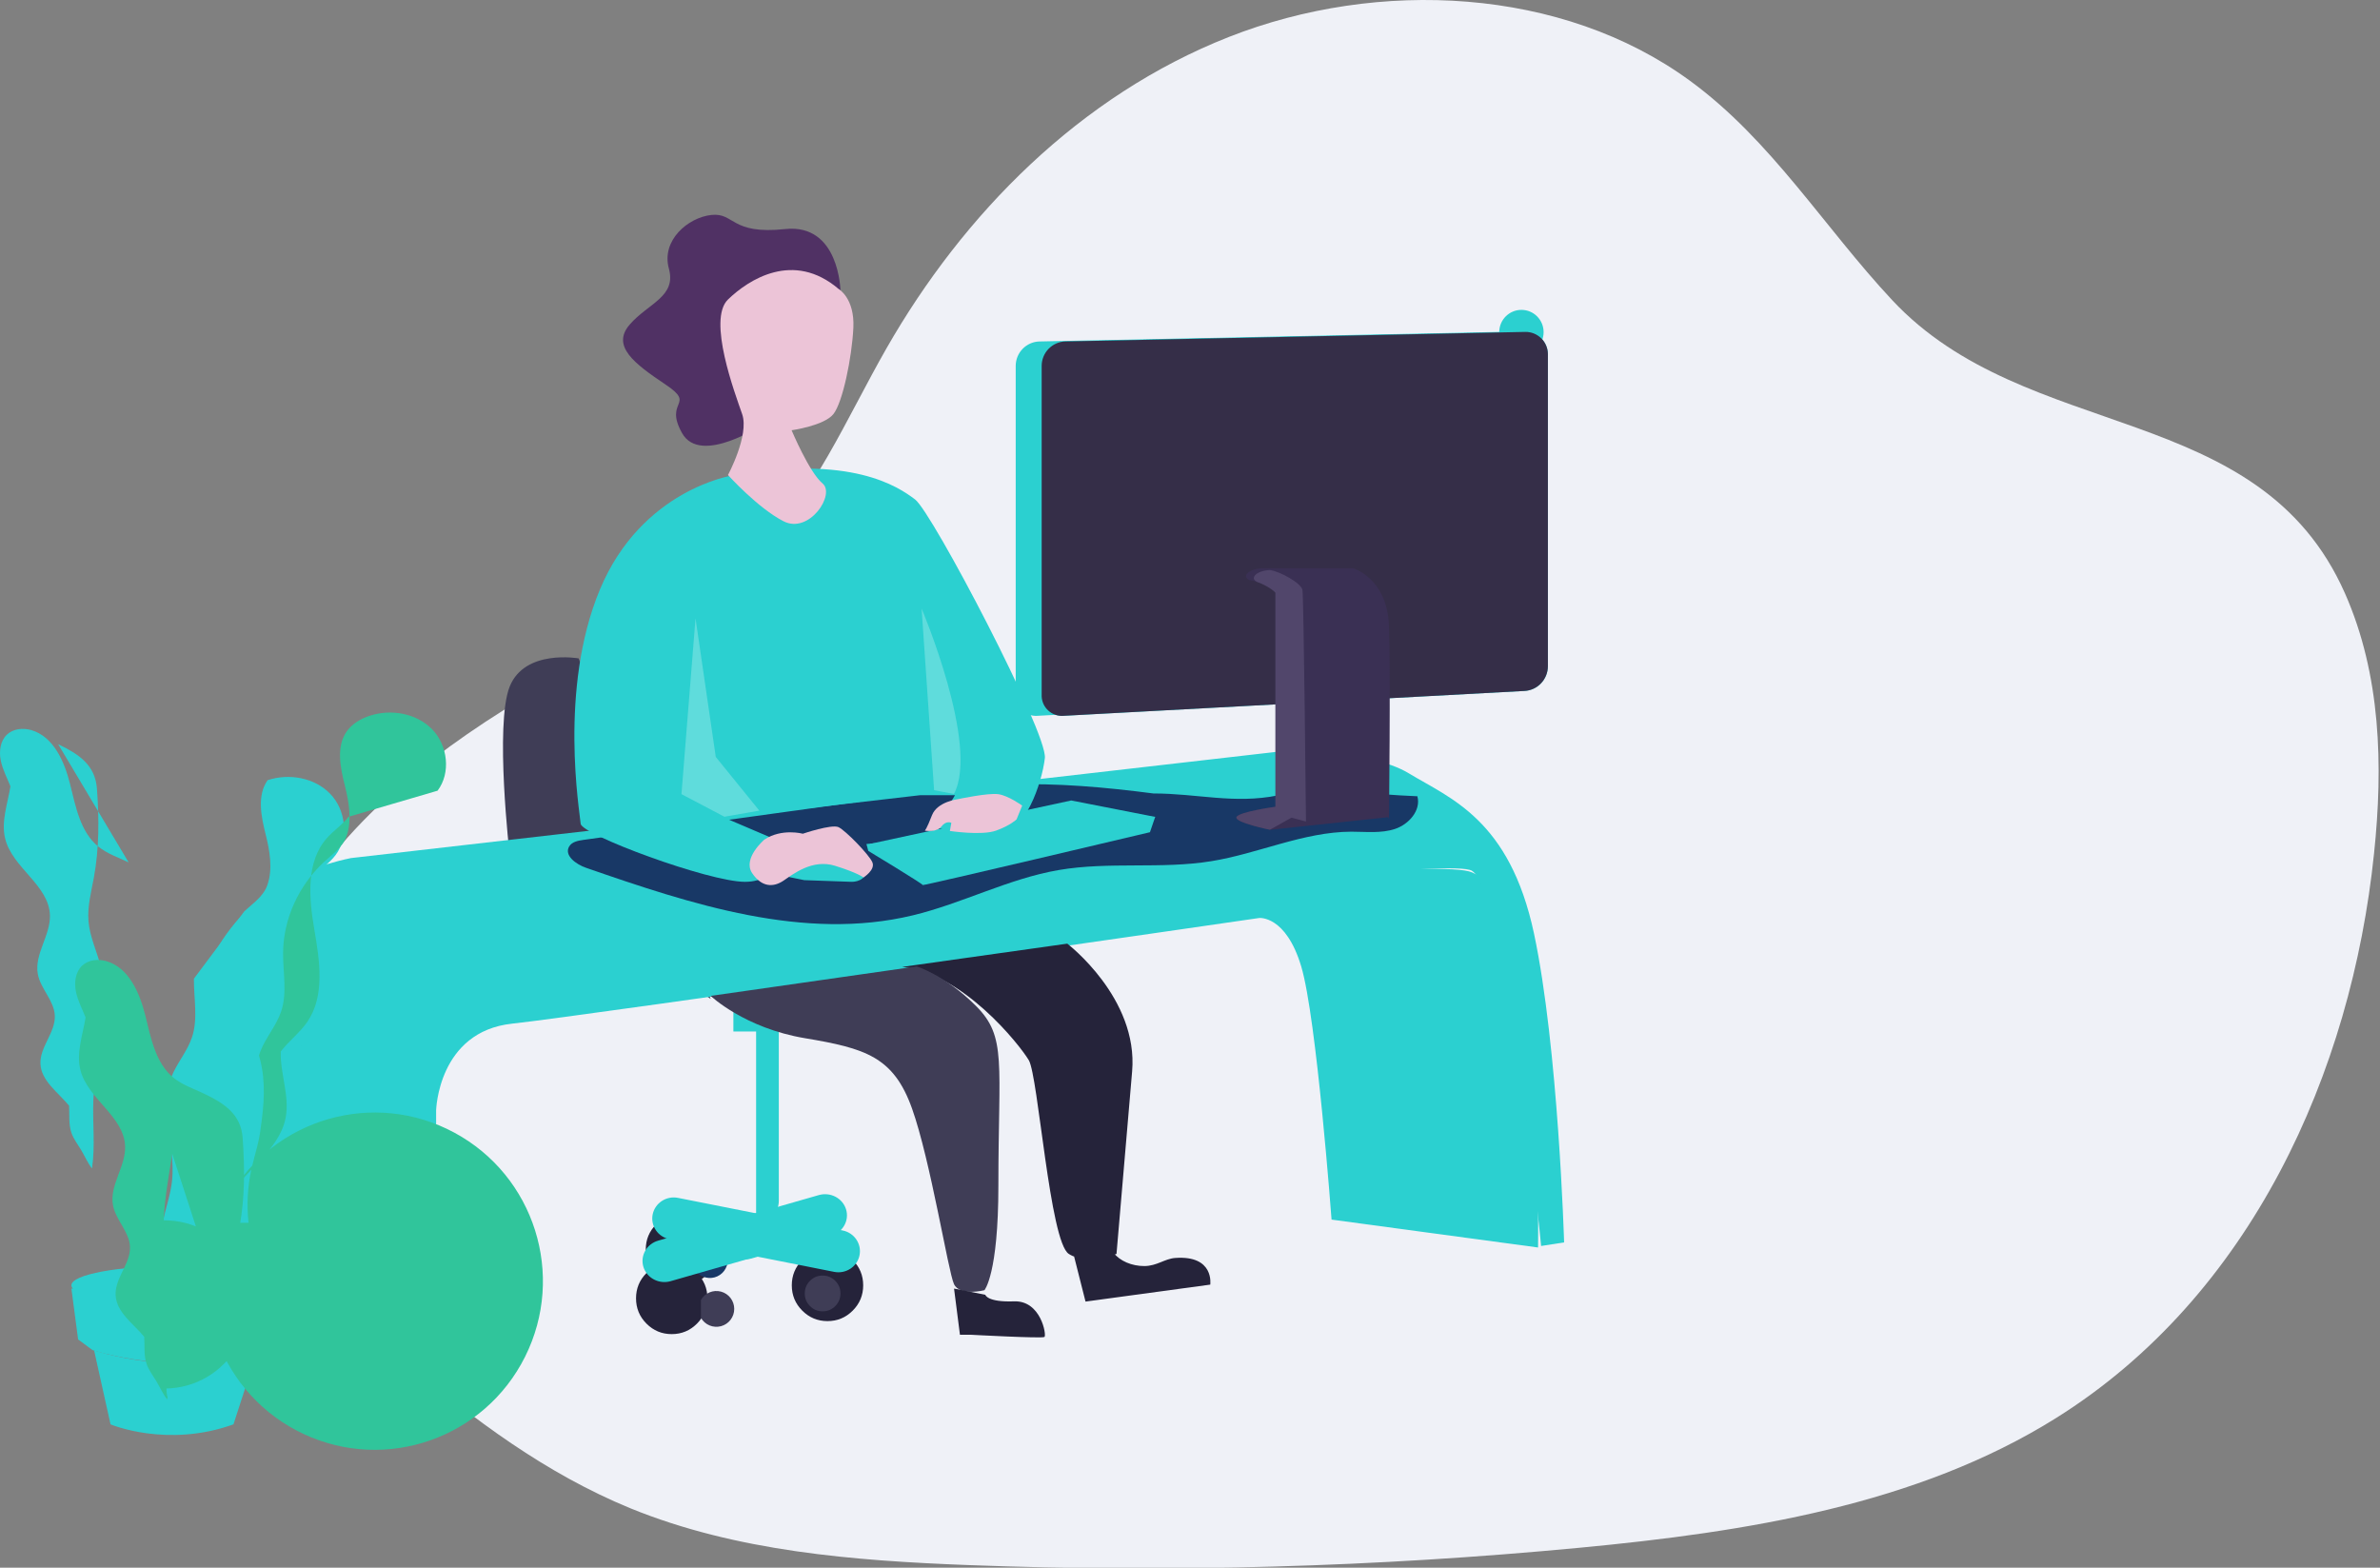 <?xml version="1.0" standalone="no"?>
<!DOCTYPE svg PUBLIC "-//W3C//DTD SVG 1.0//EN" "http://www.w3.org/TR/2001/REC-SVG-20010904/DTD/svg10.dtd">
<svg xmlns="http://www.w3.org/2000/svg" xmlns:xlink="http://www.w3.org/1999/xlink" id="body_1" width="542" height="357">

<rect width="100%" height="100%" fill="#808080" stroke="none"/>

<defs>
    <linearGradient transform="matrix(1 0 0 1 0 0)"  id="1" x1="0" y1="50" x2="100" y2="50">
        <stop stop-color="#183866" offset="0%"/>
        <stop stop-color="#1A7FC1" offset="100%"/>
    </linearGradient>
    <linearGradient transform="matrix(1 0 0 1 0 0)"  id="216" x1="14.169" y1="-41.335" x2="114.168" y2="-41.335">
        <stop stop-color="#183866" offset="0%"/>
        <stop stop-color="#1A7FC1" offset="100%"/>
    </linearGradient>
    <linearGradient transform="matrix(1 0 0 1 0 0)"  id="452" x1="-0.04" y1="49.993" x2="99.996" y2="49.993">
        <stop stop-color="#ECC4D7" offset="0%"/>
        <stop stop-color="#F2EAC9" offset="100%"/>
    </linearGradient>
    <linearGradient transform="matrix(1 0 0 1 0 0)"  id="684" x1="99.032" y1="-163.287" x2="199.03" y2="-163.287">
        <stop stop-color="#ECC4D7" offset="0%"/>
        <stop stop-color="#F2EAC9" offset="100%"/>
    </linearGradient>
    <linearGradient transform="matrix(1 0 0 1 0 0)"  id="921" x1="124.306" y1="-84.564" x2="224.306" y2="-84.564">
        <stop stop-color="#ECC4D7" offset="0%"/>
        <stop stop-color="#F2EAC9" offset="100%"/>
    </linearGradient>
    <linearGradient transform="matrix(1 0 0 1 0 0)"  id="1158" x1="128.89" y1="100.36" x2="24.06" y2="153.095">
        <stop stop-color="#362958" offset="0%"/>
        <stop stop-color="#34313D" offset="100%"/>
    </linearGradient>
</defs>

<g transform="matrix(0.739 0 0 0.741 0 0)">
	<g>
        <path d="M583.08 92.214C 562.107 69.829 545.872 43.107 520.805 24.839C 481.431 -3.915 424.764 -6.719 378.725 11.345C 332.685 29.408 296.82 65.819 273.181 107.048C 260.746 128.74 250.979 152.402 232.758 170.128C 217.355 185.104 197.11 194.659 177.915 205.066C 146.967 221.799 117.163 242.018 97.135 269.761C 77.109 297.504 68.155 333.941 80.957 365.207C 89.59 386.304 106.979 403.09 124.793 418.288C 145.757 436.157 168.289 452.889 194.293 463.536C 226.848 476.782 262.987 479.63 298.427 480.978C 361.255 483.358 424.184 481.579 486.746 475.655C 537.976 470.811 590.757 462.542 633.62 435.775C 693.663 398.291 724.62 329.612 731.59 262.265C 734.426 235.329 733.708 207.337 722.626 182.345C 696.122 122.565 624.609 136.547 583.079 92.214L583.079 92.214L583.08 92.214z" stroke="none" fill="#EFF1F7" fill-rule="nonzero" />
        <path d="M178.317 202.334C 178.317 202.334 161.717 199.387 157.067 211.003C 152.417 222.619 157.067 262.736 157.067 262.736L157.067 262.736L219 307L178.317 202.334z" stroke="none" fill="#3F3D56" fill-rule="nonzero" />
        <path d="M256.202 379.727L231.647 386.735C 228.079 387.745 224.337 385.783 223.275 382.349C 222.228 378.911 224.262 375.303 227.825 374.28L227.825 374.28L252.347 367.266C 255.912 366.256 259.654 368.213 260.719 371.645C 261.777 375.078 259.759 378.69 256.202 379.727L256.202 379.727L256.202 379.727z" stroke="none" fill="#2BD0D0" fill-rule="nonzero" />
        <path d="M266 395C 266 398.038 264.926 400.63 262.778 402.778C 260.63 404.926 258.038 406 255 406C 251.962 406 249.37 404.926 247.222 402.778C 245.074 400.63 244 398.038 244 395C 244 391.962 245.074 389.37 247.222 387.222C 249.37 385.074 251.962 384 255 384C 258.038 384 260.63 385.074 262.778 387.222C 264.926 389.37 266 391.962 266 395C 266 395.128 265.998 395.256 265.993 395.384" stroke="none" fill="#25233A" fill-rule="nonzero" />
        <path d="M259 397.5C 259 399.019 258.463 400.315 257.389 401.389C 256.315 402.463 255.019 403 253.5 403C 251.981 403 250.685 402.463 249.611 401.389C 248.537 400.315 248 399.019 248 397.5C 248 395.981 248.537 394.685 249.611 393.611C 250.685 392.537 251.981 392 253.5 392C 255.019 392 256.315 392.537 257.389 393.611C 258.463 394.685 259 395.981 259 397.5C 259 397.564 258.999 397.628 258.997 397.692" stroke="none" fill="#3F3D56" fill-rule="nonzero" />
        <path d="M221 384C 221 387.038 219.926 389.63 217.778 391.778C 215.63 393.926 213.038 395 210 395C 206.962 395 204.37 393.926 202.222 391.778C 200.074 389.63 199 387.038 199 384C 199 380.962 200.074 378.37 202.222 376.222C 204.37 374.074 206.962 373 210 373C 213.038 373 215.63 374.074 217.778 376.222C 219.926 378.37 221 380.962 221 384C 221 384.128 220.998 384.256 220.993 384.384" stroke="none" fill="#25233A" fill-rule="nonzero" />
        <path d="M214 384.5C 215.245 382.344 217.782 381.293 220.187 381.937C 222.591 382.582 224.263 384.761 224.263 387.25C 224.263 389.739 222.591 391.918 220.187 392.563C 217.782 393.207 215.245 392.156 214 390L214 384.5L214 390L214 384.5z" stroke="none" fill="url(#1)" />
        <path d="M218 399C 218 402.038 216.926 404.63 214.778 406.778C 212.63 408.926 210.038 410 207 410C 203.962 410 201.37 408.926 199.222 406.778C 197.074 404.63 196 402.038 196 399C 196 395.962 197.074 393.37 199.222 391.222C 201.37 389.074 203.962 388 207 388C 210.038 388 212.63 389.074 214.778 391.222C 216.926 393.37 218 395.962 218 399C 218 399.128 217.998 399.256 217.993 399.384" stroke="none" fill="#25233A" fill-rule="nonzero" />
        <path d="M216 399.5C 217.245 397.344 219.782 396.293 222.187 396.937C 224.591 397.582 226.263 399.761 226.263 402.25C 226.263 404.739 224.591 406.918 222.187 407.563C 219.782 408.207 217.245 407.156 216 405L216 399.5L216 405L216 399.5z" stroke="none" fill="#3F3D56" fill-rule="nonzero" />
        <path d="M257.085 390.874L206.298 380.828C 202.724 380.111 200.414 376.698 201.13 373.192C 201.862 369.692 205.34 367.428 208.915 368.126L208.915 368.126L259.702 378.153C 263.276 378.87 265.586 382.283 264.87 385.79C 264.147 389.297 260.666 391.571 257.085 390.874L257.085 390.874L257.085 390.874z" stroke="none" fill="#2BD0D0" fill-rule="nonzero" />
        <path d="M226 310L240 310L240 369C 240 372.866 236.867 376 233.003 376L233.003 376L233.003 317L226 317L226 310z" stroke="none" fill="#2BD0D0" fill-rule="nonzero" />
        <path d="M231.187 386.708L206.65 393.733C 203.082 394.747 199.336 392.784 198.275 389.345C 197.228 385.905 199.262 382.295 202.823 381.271L202.823 381.271L227.36 374.266C 230.924 373.256 234.664 375.214 235.728 378.647C 236.767 382.082 234.738 385.681 231.187 386.707L231.187 386.707L231.187 386.708z" stroke="none" fill="#2BD0D0" fill-rule="nonzero" />
        <path d="M236 386.26L232.875 386.811L236 386.26L232.875 386.811L234.18 386.583L236 386.26L232.875 386.811L234.18 386.583L236.368 386.843L236 386.26z" stroke="none" fill="none" />
        <path d="M261 372.738L239 372.65L261 372.738L239 372.65L251.654 368.727L261 372.738L239 372.65L251.654 368.727C 253.154 369.594 254.263 371.051 254.737 372.775C 254.901 373.375 254.986 373.997 254.989 374.621L254.989 374.621L261 372.738z" stroke="none" fill="none" />
        <path d="M225.22 371.103L225.22 311L231.163 311L231.163 374.07C 231.104 374.38 231.123 374.697 231.22 375C 230.53 374.96 229.835 374.96 229.144 375L229.144 375L229.569 374.9C 229.831 374.86 228.629 372.809 228.286 371.614L228.286 371.614L225.22 371.103z" stroke="none" fill="none" />
        <path d="M262.289 389.8C 261.319 390.323 260.228 390.597 259.119 390.596L259.119 390.596L236.712 386.19L234.845 385.827L259.119 390.596L236.712 386.19L234.845 385.827L233.735 386.144L210.71 392.81C 207.196 393.817 203.508 391.867 202.463 388.448C 204.46 390.253 207.492 390.421 209.686 388.849C 212.497 386.953 223.688 384.106 230.027 382.592C 233.023 381.894 235.315 379.542 235.875 376.592C 235.891 376.419 235.917 376.246 235.955 376.075C 237.011 377.188 238.952 378.437 242.46 379.498C 251.1 382.087 265.127 383.802 265.127 383.802C 265.127 383.802 267.659 386.222 265.752 388.875L265.752 388.875L262.289 389.8z" stroke="none" fill="none" />
        <path d="M264 388C 285.391 387.643 305.348 398.725 316.353 417.071C 327.358 435.418 327.74 458.242 317.353 476.946C 306.967 495.651 287.391 507.393 266 507.75L264 388L266 507.75L264 388z" stroke="none" fill="none" />
        <path d="M226.3 370.559C 226.09 370.598 225.875 370.651 225.659 370.71L225.659 370.71L206.088 380C 202.817 379.187 200.662 376.135 201.044 372.854C 201.425 369.574 204.225 367.073 207.6 367L207.6 367L224.95 370.427L226.3 370.559z" stroke="none" fill="none" />
        <path d="M259 89.407C 259 89.407 258.724 68.602 241.925 70.397C 225.125 72.19 226.414 65.302 219.238 66.058C 212.063 66.815 203.728 73.844 206.121 82.526C 208.516 91.208 199.789 93.149 194.057 99.736C 188.324 106.323 195.406 111.712 205.063 118.152C 214.72 124.592 204.463 122.925 210.188 133.107C 215.914 143.288 235.295 130.282 235.295 130.282L235.295 130.282L259 89.407z" stroke="none" fill="#503164" fill-rule="nonzero" />
        <path d="M122.664 434.601L134.394 435L134.394 341.255C 134.394 341.255 134.984 317.014 157.846 314.582C 180.707 312.151 388.042 282.116 388.042 282.116C 388.042 282.116 396.26 281.246 400.993 297.017C 405.726 312.788 410.333 374.804 410.333 374.804L410.333 374.804L473.973 383.381C 473.973 383.381 475.653 273.831 452.671 267.786C 429.69 261.741 129.149 292.546 129.149 292.546C 129.149 292.546 106.859 408.898 122.664 434.601L122.664 434.601L122.664 434.601z" stroke="none" fill="#2BD0D0" fill-rule="nonzero" />
        <path d="M122.664 434.601L134.394 435L134.394 341.255C 134.394 341.255 134.984 317.014 157.846 314.582C 180.707 312.151 388.042 282.116 388.042 282.116C 388.042 282.116 396.26 281.246 400.993 297.017C 405.726 312.788 410.333 374.804 410.333 374.804L410.333 374.804L473.973 383.381C 473.973 383.381 475.653 273.831 452.671 267.786C 429.69 261.741 129.149 292.546 129.149 292.546C 129.149 292.546 106.859 408.898 122.664 434.601L122.664 434.601L122.664 434.601z" stroke="none" fill="none" />
        <path d="M62 303.784C 62 303.784 67.744 272.028 108.144 263.705L108.144 263.705L393.327 231.062C 393.327 231.062 421.323 229.902 434.131 237.649C 446.939 245.395 465.219 251.817 472.714 286.872C 480.209 321.928 482 381.814 482 381.814L482 381.814L474.91 382.914C 474.91 382.914 464.562 274.474 453.598 267.608C 442.635 260.743 146.196 302.863 146.196 302.863C 146.196 302.863 125.635 306.951 123.844 337.395C 122.054 367.838 123.844 434 123.844 434L123.844 434L62 409.057L62 303.784z" stroke="none" fill="#2BD0D0" fill-rule="nonzero" />
        <path d="M355.425 243.844C 340.663 241.944 325.781 240.568 310.906 241.124C 299.726 241.557 288.62 243.09 277.534 244.617L277.534 244.617L179.759 258.12C 178.099 258.35 176.209 258.723 175.379 260.164C 173.787 262.916 177.529 265.628 180.561 266.676C 213.071 277.932 247.804 289.332 281.269 281.306C 296.569 277.637 310.78 270.018 326.299 267.371C 341.817 264.724 357.747 267.161 373.232 264.665C 387.789 262.32 401.649 255.656 416.404 255.591C 420.929 255.591 425.587 256.168 429.879 254.752C 434.172 253.337 437.967 249.013 436.779 244.702C 422.926 244.224 407.375 241.695 393.787 244.44C 380.338 247.152 368.893 243.844 355.425 243.844L355.425 243.844L355.425 243.844z" stroke="none" fill="url(#216)" />
        <path d="M267 259.38L267.57 261.494C 267.57 261.494 284.451 271.667 284.345 271.995C 284.239 272.323 354.369 255.755 354.369 255.755L354.369 255.755L356 251L267 259.38z" stroke="none" fill="#2BD0D0" fill-rule="nonzero" />
        <path d="M267 259.38L267.57 261.494C 267.57 261.494 284.451 271.667 284.345 271.995C 284.239 272.323 354.369 255.755 354.369 255.755L354.369 255.755L356 251L267 259.38z" stroke="none" fill="none" />
        <path d="M268 259.364L330.107 246L356 251.054L285.442 268L268 259.364z" stroke="none" fill="#2BD0D0" fill-rule="nonzero" />
        <path d="M268 259.364L330.107 246L356 251.054L285.442 268L268 259.364z" stroke="none" fill="none" />
        <path d="M247.832 270.484L262.289 270.996C 262.289 270.996 265.961 271.224 266.909 268.279C 267.859 265.334 261.019 259.119 260.287 259.002C 259.554 258.884 240.527 264.222 243.27 269.558L243.27 269.558L247.832 270.484L247.832 270.484z" stroke="none" fill="#2BD0D0" fill-rule="nonzero" />
        <path d="M247.832 270.484L262.289 270.996C 262.289 270.996 265.961 271.224 266.909 268.279C 267.859 265.334 261.019 259.119 260.287 259.002C 259.554 258.884 240.527 264.222 243.27 269.558L243.27 269.558L247.832 270.484L247.832 270.484z" stroke="none" fill="none" />
        <path d="M79 416.056L71.942 437.733C 51.469 445.084 34.062 437.733 34.062 437.733L34.062 437.733L29 415C 29 415 54.535 423.56 79 416.056z" stroke="none" fill="#2BD0D0" fill-rule="nonzero" />
        <path d="M79 416.056L71.942 437.733C 51.469 445.084 34.062 437.733 34.062 437.733L34.062 437.733L29 415C 29 415 54.535 423.56 79 416.056z" stroke="none" fill="none" />
        <path d="M87 396L84.716 412.943L78.93 415.951C 54.282 423.371 28.515 414.913 28.515 414.913L28.515 414.913L24.072 411.63L22 396L87 396z" stroke="none" fill="#2BD0D0" fill-rule="nonzero" />
        <path d="M87 396L84.716 412.943L78.93 415.951C 54.282 423.371 28.515 414.913 28.515 414.913L28.515 414.913L24.072 411.63L22 396L87 396z" stroke="none" fill="none" />
        <path d="M22 395C 22 391.686 36.551 389 54.5 389C 72.449 389 87 391.686 87 395C 87 398.314 72.449 401 54.5 401C 36.551 401 22 398.314 22 395" stroke="none" fill="#2BD0D0" fill-rule="nonzero" />
        <path d="M22 395C 22 391.686 36.551 389 54.5 389C 72.449 389 87 391.686 87 395C 87 398.314 72.449 401 54.5 401C 36.551 401 22 398.314 22 395" stroke="none" fill="none" />
        <path d="M39.641 265.03C 36.459 263.515 33.038 262.372 30.285 260.16C 24.738 255.66 23.332 247.912 21.595 240.962C 19.859 234.011 16.498 226.369 9.651 224.375C 7.089 223.638 4.084 223.93 2.136 225.765C 0.083 227.698 -0.334 230.875 0.228 233.679C 0.789 236.483 2.156 238.995 3.213 241.653C 2.348 247.042 0.281 252.504 1.608 257.787C 3.86 266.751 15.078 272.007 15.388 281.244C 15.6 287.477 10.503 293.245 11.658 299.379C 12.51 303.917 16.663 307.459 16.888 312.071C 17.138 317.301 12.226 321.726 12.464 326.956C 12.701 332.186 17.891 335.681 21.279 339.795C 21.457 342.586 21.1 345.477 22.005 348.122C 22.665 350.055 23.985 351.697 25.009 353.438C 26.139 355.318 26.99 357.352 28.35 359.093C 29.4 352.143 28.482 345.053 28.773 338.028C 29.347 324.419 34.464 310.704 31.189 297.493C 29.988 292.649 27.677 288.05 27.267 283.08C 26.904 278.64 28.079 274.242 28.898 269.863C 30.588 260.819 30.562 251.469 29.868 242.325C 29.321 235.069 24.25 231.726 17.918 228.709L17.918 228.709L39.641 265.03z" stroke="none" fill="#2BD0D0" fill-rule="nonzero" />
        <path d="M59.752 300.767C 59.699 306.829 61.082 313.097 59.14 318.852C 57.67 323.214 54.438 326.786 52.769 331.075C 48.919 340.974 54.099 352.075 53.042 362.645C 52.602 366.999 51.106 371.182 50.162 375.458C 55.851 375.92 61.423 377.329 66.647 379.628C 71.921 370.998 82.169 365.182 84.077 355.269C 85.367 348.557 82.362 341.745 82.575 334.914C 85.055 331.687 88.414 329.191 90.722 325.844C 96.268 317.778 94.539 306.996 92.89 297.35C 91.24 287.703 90.283 276.602 96.8 269.293C 98.862 266.983 101.548 265.249 103.417 262.78C 107.58 257.276 106.529 248.797 101.687 243.878C 96.847 238.958 89.052 237.598 82.469 239.762C 79.144 244.476 80.474 250.916 81.884 256.519C 83.114 261.386 84.105 267.002 82.423 271.909C 81.166 275.56 77.98 277.539 75.273 280.081L75.273 280.081L59.752 300.767z" stroke="none" fill="#2BD0D0" fill-rule="nonzero" />
        <path d="M53.062 354.522C 52.124 361.115 50.77 367.761 50.492 374.373L50.492 374.373L50.492 375.038C 59.724 374.952 68.301 379.799 72.992 387.752C 77.682 395.704 77.773 405.555 73.231 413.594C 68.689 421.632 60.203 426.636 50.971 426.722L50.492 374.373L50.492 375.038C 51.007 427.615 51.232 428.49 51.631 429.288C 51.599 429.567 51.559 429.839 51.52 430.118C 50.2 428.377 49.307 426.343 48.178 424.463C 47.121 422.715 45.833 421.073 45.173 419.146C 44.268 416.487 44.624 413.61 44.446 410.819C 41.057 406.732 35.859 403.303 35.628 397.986C 35.397 392.669 40.304 388.33 40.053 383.099C 39.829 378.487 35.674 374.945 34.823 370.406C 33.666 364.271 38.785 358.503 38.554 352.269C 38.244 343.031 27.022 337.774 24.769 328.809C 23.449 323.525 25.509 318.062 26.374 312.673C 25.317 310.015 23.95 307.51 23.388 304.698C 22.827 301.888 23.243 298.717 25.297 296.776C 27.279 294.942 30.251 294.65 32.814 295.387C 39.67 297.381 43.018 305.051 44.762 312.002C 46.506 318.954 47.906 326.696 53.454 331.202C 56.196 333.429 59.63 334.558 62.814 336.074C 69.154 339.091 74.227 342.434 74.769 349.624C 75.429 358.769 75.489 368.12 73.799 377.165C 72.979 381.545 71.817 385.945 72.167 390.384C 72.517 394.824 74.439 399.024 75.694 403.33C 75.833 403.815 75.971 404.307 76.09 404.799C 77.755 411.638 77.22 418.556 76.222 425.534L76.222 425.534L53.062 354.522z" stroke="none" fill="#30C59B" fill-rule="nonzero" />
        <path d="M49.718 394C 49.288 388.64 49.502 383.22 50.355 377.953C 50.378 377.798 50.407 377.643 50.435 377.488C 50.264 383.834 50.809 390.232 50.22 396.488L50.22 396.488L49.718 394z" stroke="none" fill="none" />
        <path d="M107.393 251.014C 105.522 253.484 102.831 255.216 100.766 257.527C 94.239 264.83 95.198 275.937 96.85 285.584C 98.501 295.23 100.233 306.012 94.678 314.079C 92.368 317.399 89.004 319.921 86.519 323.148C 86.307 329.979 89.317 336.791 88.025 343.503C 86.114 353.416 75.85 359.245 70.568 367.863C 84.559 343.573 115.327 334.81 140.016 348.084C 164.705 361.357 174.365 391.856 161.82 416.923C 149.275 441.99 119.072 452.538 93.649 440.733C 68.225 428.927 56.797 399.046 67.853 373.288L67.853 373.288L70.356 375.791L70.356 375.791L76.588 375.791C 75.989 370.285 76.288 364.718 77.474 359.307C 77.507 359.147 77.547 358.988 77.587 358.829C 78.533 354.719 79.932 350.689 80.358 346.493C 81.364 339.522 81.903 332.611 80.205 325.825C 80.085 325.335 79.945 324.843 79.805 324.358C 79.932 323.933 80.078 323.508 80.245 323.09C 81.917 318.801 85.154 315.23 86.625 310.867C 88.564 305.111 87.185 298.844 87.238 292.782C 87.325 282.312 92.061 272.202 99.667 265.057C 102.377 262.515 105.568 260.537 106.827 256.885C 108.512 251.978 107.493 246.362 106.287 241.495C 104.869 235.892 103.523 229.452 106.874 224.738C 108.539 222.401 111.164 220.881 113.894 219.978C 120.461 217.813 128.301 219.174 133.143 224.094C 137.985 229.014 139.011 237.524 134.841 242.996L134.841 242.996L107.393 251.014z" stroke="none" fill="#30C59B" fill-rule="nonzero" />
        <path d="M225.573 146.146C 225.573 146.146 197.756 150.446 184.889 181.123C 172.022 211.8 178.713 249.806 178.938 253.15C 179.163 256.494 218.366 271 229.573 271C 240.781 271 243.115 259.771 243.115 259.771L243.115 259.771L223.312 251.338L283.482 244.389L294.286 244.389L288.335 254.421C 288.335 254.421 300.078 255.651 307.927 255.932C 315.775 256.213 321.105 240.692 321.984 232.973C 322.864 225.256 287.317 157.515 282.007 153.503C 276.697 149.49 262.29 139.686 225.573 146.146L225.573 146.146L225.573 146.146z" stroke="none" fill="#2BD0D0" fill-rule="nonzero" />
        <path d="M258.392 88.776C 258.392 88.776 263.424 91.606 262.972 100.761C 262.519 109.916 259.682 123.693 256.819 127.261C 253.955 130.831 243.939 132.229 243.939 132.229C 243.939 132.229 249.403 145.206 253.469 148.555C 257.535 151.904 249.383 164.242 241.454 160.194C 233.526 156.145 224.334 145.978 224.334 145.978C 224.334 145.978 230.946 133.733 228.71 127.288C 226.475 120.843 217.938 98.224 224.334 92.046C 230.73 85.866 244.52 77.011 258.392 88.776L258.392 88.776L258.392 88.776z" stroke="none" fill="url(#452)" />
        <path d="M214.334 190L210 244.055L223.238 251L234 249.122L220.572 232.618L214.334 190zM284 187C 284 187 301.909 229.077 293.97 244L293.97 244L287.854 242.84L284 187z" stroke="none" fill="#FFFFFF" fill-rule="nonzero" fill-opacity="0.247" />
        <path d="M235.522 258.045C 235.522 258.045 228.756 263.82 231.776 268.312C 234.796 272.803 238.401 272.675 241.407 270.667C 244.413 268.658 250.318 263.891 257.353 266.079C 264.388 268.267 266.097 269.659 266.097 269.659C 266.097 269.659 269.802 267.343 268.841 265.02C 267.879 262.697 260.521 255.17 258.389 254.195C 256.257 253.22 247.406 256.216 247.406 256.216C 247.406 256.216 240.903 254.458 235.522 258.046L235.522 258.046L235.522 258.045z" stroke="none" fill="url(#684)" />
        <path d="M295.191 245.598C 295.191 245.598 288.806 246.357 287.193 250.555C 285.58 254.753 285 255.265 285 255.265C 285 255.265 288.606 255.955 290.106 254.001C 291.606 252.047 293.165 252.868 293.165 252.868L293.165 252.868L292.718 255.375C 292.718 255.375 302.516 256.852 306.942 255.265C 311.367 253.676 313.267 251.812 313.267 251.812L313.267 251.812L315 247.572C 315 247.572 310.82 244.542 307.668 244.072C 304.516 243.602 295.191 245.598 295.191 245.598L295.191 245.598L295.191 245.598z" stroke="none" fill="url(#921)" />
        <path d="M328.893 290C 328.893 290 350.827 306.687 348.877 329.259C 346.928 351.831 344.064 385.346 344.064 385.346C 344.064 385.346 335.218 389.068 329.357 385.346C 323.495 381.624 319.946 330.696 317.042 325.833C 314.138 320.969 296.667 299.043 278 297.154L278 297.154L328.893 290z" stroke="none" fill="#25233A" fill-rule="nonzero" />
        <path d="M219 306.058C 219 306.058 229.444 315.953 248.062 319.06C 266.681 322.167 275.359 324.76 281.049 340.665C 286.739 356.57 292.197 390.802 293.984 394.628C 295.77 398.454 303.366 396.502 303.366 396.502C 303.366 396.502 307.662 391.607 307.662 364.388C 307.662 326.442 310.317 318.664 300.749 309.132C 291.181 299.599 282.477 297 282.477 297L282.477 297L219 306.058z" stroke="none" fill="#3F3D56" fill-rule="nonzero" />
        <path d="M294 396L295.82 410.197L299.228 410.197C 299.228 410.197 321.176 411.384 321.864 410.872C 322.552 410.359 320.807 399.629 312.492 399.932C 304.176 400.236 303.631 397.909 303.631 397.909L303.631 397.909L294 396zM331 386.156L334.518 400L372.955 394.788C 372.955 394.788 374.308 385.695 362.132 386.597C 358.918 386.831 356.524 389.062 352.661 389.082C 348.798 389.102 345.098 387.539 343.15 385L343.15 385L331 386.156z" stroke="none" fill="#25233A" fill-rule="nonzero" />
        <path d="M461.804 212.337L319.561 219.991C 316.121 220.172 313.185 217.521 313 214.065L313 214.065L313 112.473C 313.003 108.372 316.267 105.025 320.348 104.938L320.348 104.938L462.009 102.001C 462.044 98.243 465.106 95.218 468.865 95.229C 472.623 95.241 475.667 98.285 475.679 102.043C 475.69 105.802 472.665 108.864 468.907 108.899L320.348 104.938L462.009 102.001L468.907 108.899L468.907 204.87C 468.902 208.926 465.743 212.272 461.711 212.491L461.711 212.491L461.804 212.337z" stroke="none" fill="#2BD0D0" fill-rule="nonzero" />
        <path d="M469.804 212.337L327.554 219.992C 324.114 220.169 321.182 217.514 321 214.058L321 214.058L321 112.473C 320.996 108.371 324.26 105.021 328.342 104.938L328.342 104.938L470.022 102.001C 473.799 101.931 476.92 104.944 477 108.739L477 108.739L477 204.716C 476.995 208.773 473.836 212.119 469.804 212.337z" stroke="none" fill="#2BD0D0" fill-rule="nonzero" />
        <path d="M469.804 212.337L327.554 219.992C 324.114 220.169 321.182 217.514 321 214.058L321 214.058L321 112.473C 320.996 108.371 324.26 105.021 328.342 104.938L328.342 104.938L470.022 102.001C 473.799 101.931 476.92 104.944 477 108.739L477 108.739L477 204.716C 476.995 208.773 473.836 212.119 469.804 212.337z" stroke="none" fill="url(#1158)" />
        <path d="M427.773 251.138L391.478 255C 391.478 255 380.425 252.77 381.023 251.138C 381.622 249.505 393.179 247.933 393.179 247.933L393.179 247.933L393.179 182.129C 393.079 181.983 391.558 180.045 387.39 178.81C 386.583 178.571 385.762 178.38 384.931 178.24C 382.452 176.96 385.191 174.73 389.038 174.63L389.038 174.63L416.951 174.63C 416.951 174.63 427.519 177.603 428.031 192.441C 428.542 207.28 428.031 251.656 428.031 251.656L428.031 251.656L427.773 251.138z" stroke="none" fill="#3A3054" fill-rule="nonzero" />
        <path d="M398 251.277L391.322 255C 391.322 255 380.434 252.77 381.023 251.137C 381.613 249.505 393.018 247.932 393.018 247.932L393.018 247.932L393.018 182.123C 392.88 181.971 391.211 180.225 387.315 178.805C 384.873 177.525 387.57 175.295 391.361 175.195C 394.589 175.64 400.946 179.223 401.359 181.268C 401.771 183.312 402.452 252.472 402.452 252.472L402.452 252.472L398 251.277z" stroke="none" fill="#51466B" fill-rule="nonzero" />
        <path d="M263 389C 262.119 390.001 261.71 390.37 262.23 389.547C 262.5 389.388 262.757 389.205 263 389z" stroke="none" fill="none" />
	</g>
</g>
</svg>